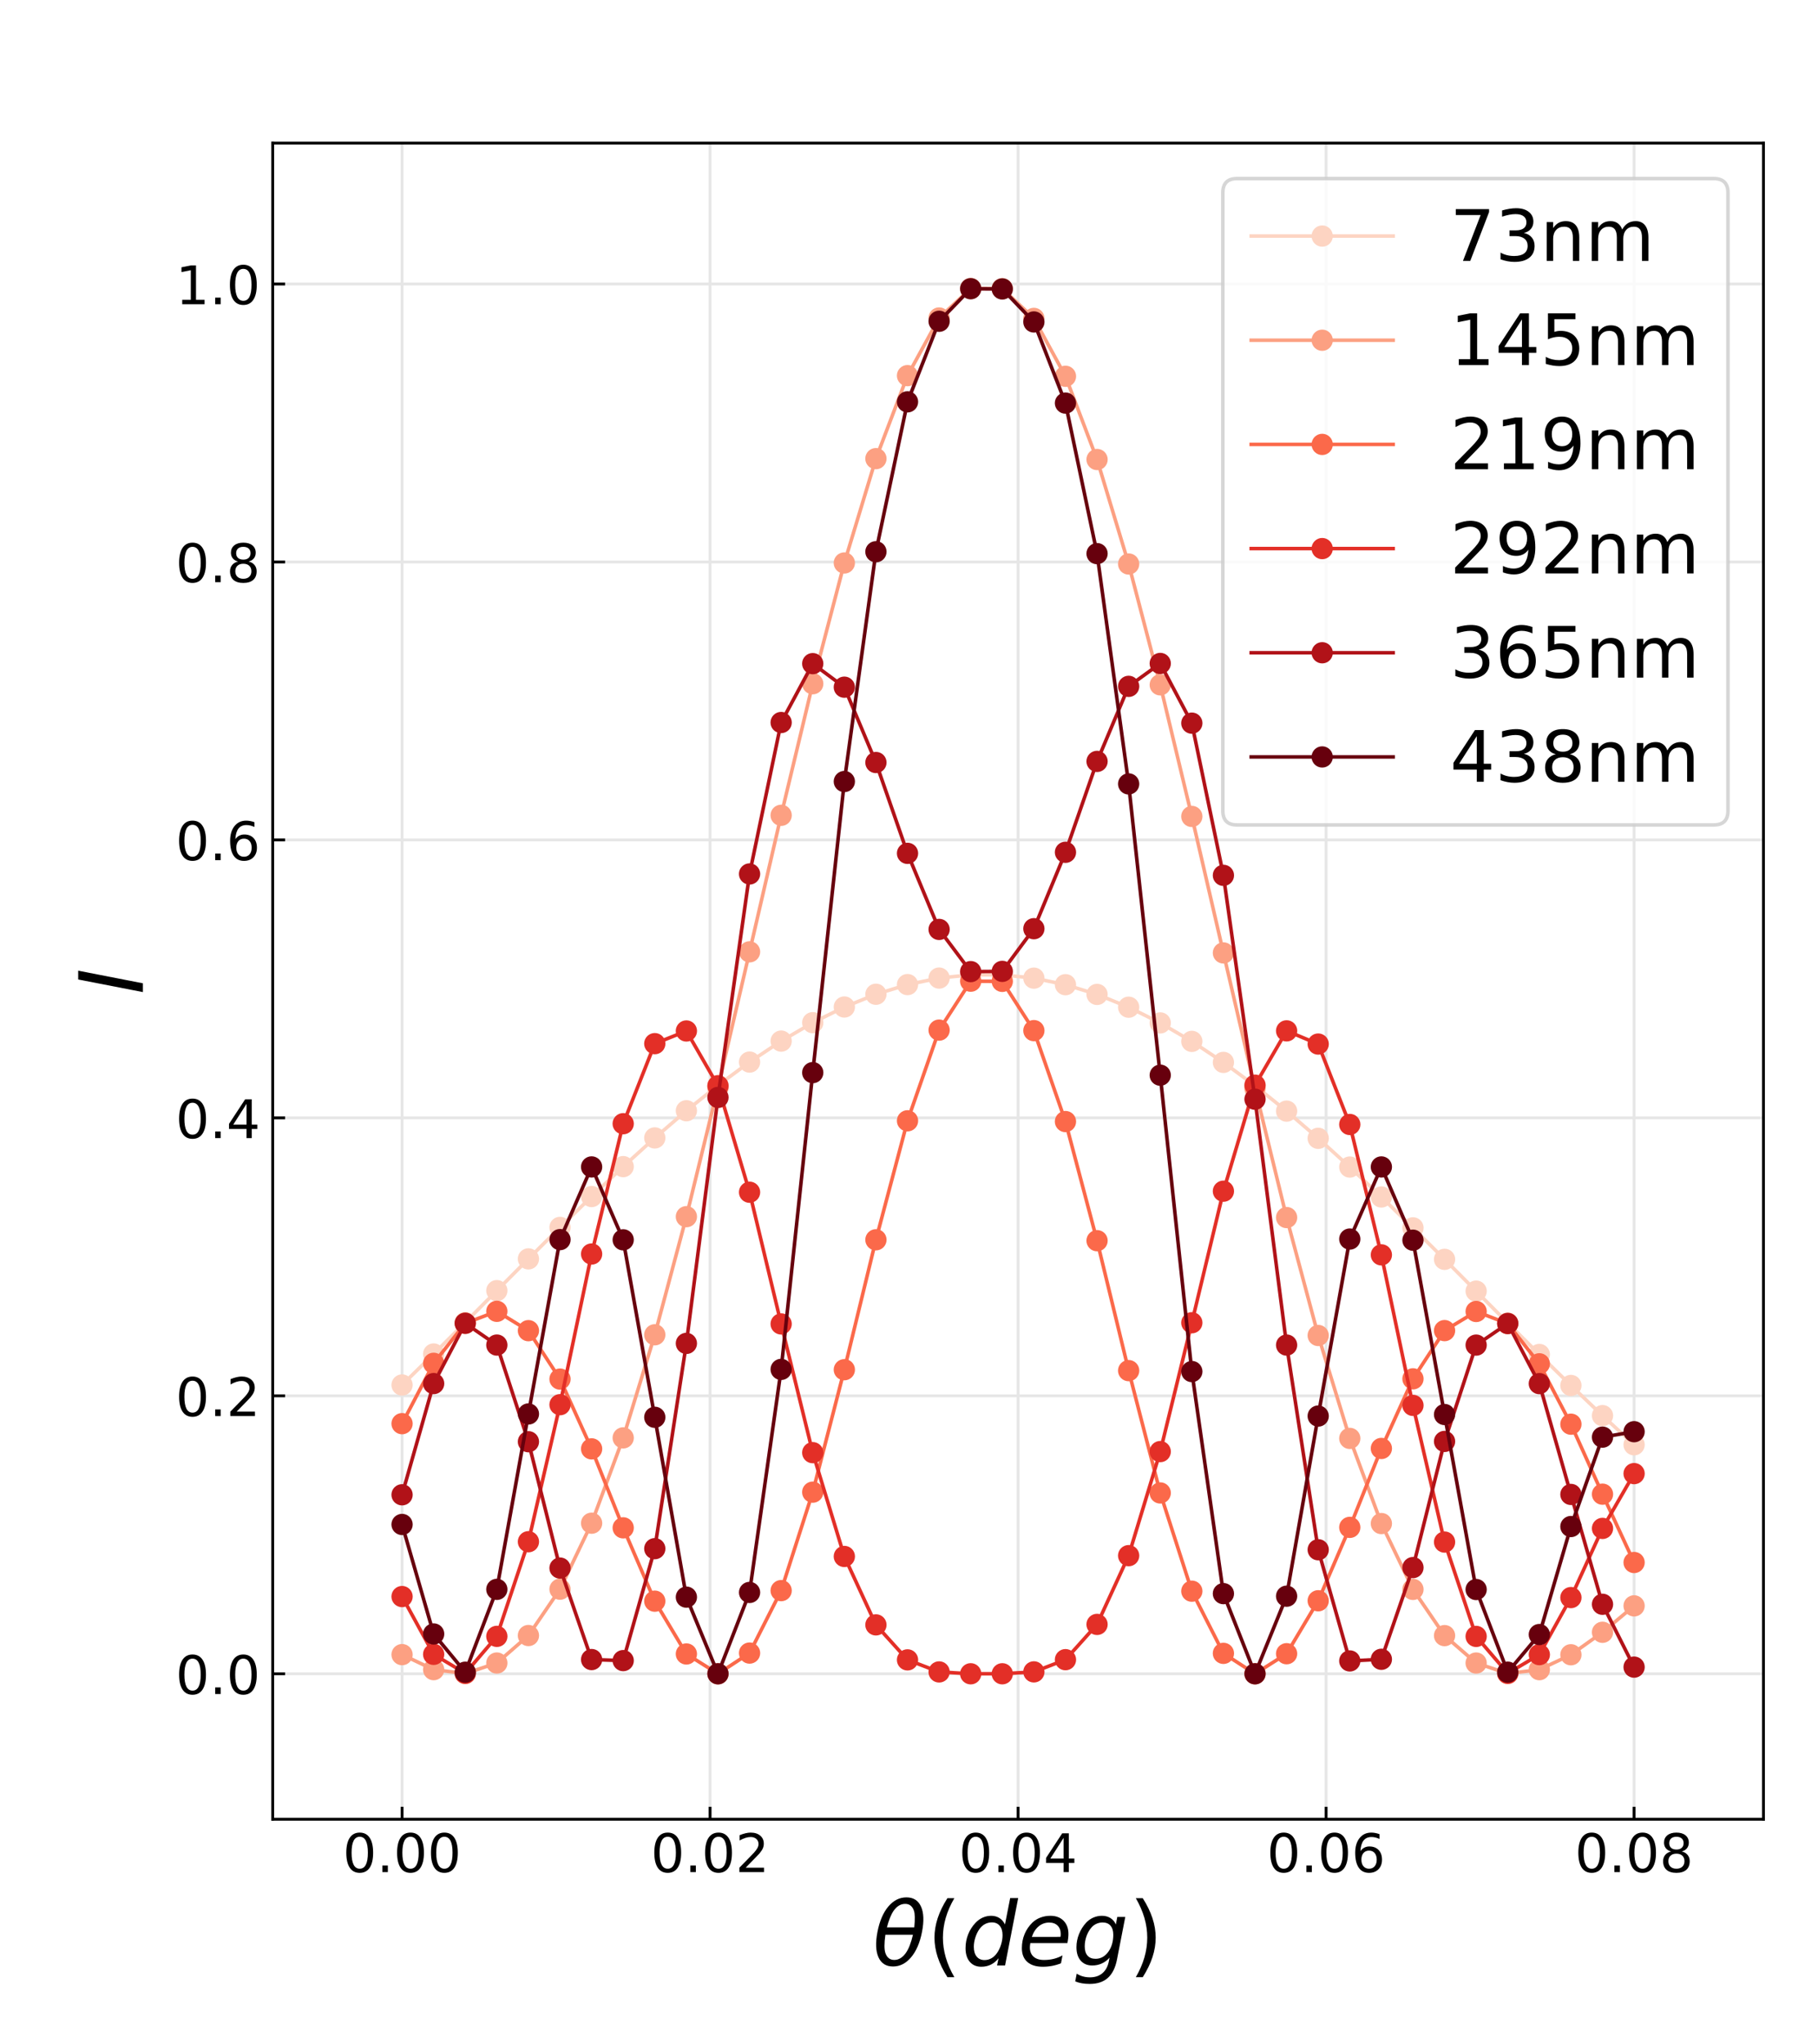 <?xml version="1.0" encoding="utf-8" standalone="no"?>
<!DOCTYPE svg PUBLIC "-//W3C//DTD SVG 1.1//EN"
  "http://www.w3.org/Graphics/SVG/1.1/DTD/svg11.dtd">
<!-- Created with matplotlib (https://matplotlib.org/) -->
<svg height="576pt" version="1.1" viewBox="0 0 512.25 576" width="512.25pt" xmlns="http://www.w3.org/2000/svg" xmlns:xlink="http://www.w3.org/1999/xlink">
 <defs>
  <style type="text/css">*{stroke-linecap:butt;stroke-linejoin:round;}</style>
 </defs>
 <g id="figure_1">
  <g id="patch_1">
   <path d="M 0 576 
L 512.25 576 
L 512.25 0 
L 0 0 
z
" style="fill:#ffffff;"/>
  </g>
  <g id="axes_1">
   <g id="patch_2">
    <path d="M 76.838 512.64 
L 496.882 512.64 
L 496.882 40.32 
L 76.838 40.32 
z
" style="fill:#ffffff;"/>
   </g>
   <g id="matplotlib.axis_1">
    <g id="xtick_1">
     <g id="line2d_1">
      <path clip-path="url(#pb99516ad09)" d="M 113.288 512.64 
L 113.288 40.32 
" style="fill:none;stroke:#e6e6e6;stroke-linecap:square;stroke-width:0.8;"/>
     </g>
     <g id="line2d_2">
      <defs>
       <path d="M 0 0 
L 0 -3.5 
" id="m74c945f52a" style="stroke:#000000;stroke-width:0.8;"/>
      </defs>
      <g>
       <use style="stroke:#000000;stroke-width:0.8;" x="113.288" xlink:href="#m74c945f52a" y="512.64"/>
      </g>
     </g>
     <g id="text_1">
      <!-- 0.00 -->
      <g transform="translate(96.588 527.538)scale(0.15 -0.15)">
       <defs>
        <path d="M 31.781 66.406 
Q 24.172 66.406 20.328 58.906 
Q 16.5 51.422 16.5 36.375 
Q 16.5 21.391 20.328 13.891 
Q 24.172 6.391 31.781 6.391 
Q 39.453 6.391 43.281 13.891 
Q 47.125 21.391 47.125 36.375 
Q 47.125 51.422 43.281 58.906 
Q 39.453 66.406 31.781 66.406 
z
M 31.781 74.219 
Q 44.047 74.219 50.516 64.516 
Q 56.984 54.828 56.984 36.375 
Q 56.984 17.969 50.516 8.266 
Q 44.047 -1.422 31.781 -1.422 
Q 19.531 -1.422 13.062 8.266 
Q 6.594 17.969 6.594 36.375 
Q 6.594 54.828 13.062 64.516 
Q 19.531 74.219 31.781 74.219 
z
" id="DejaVuSans-48"/>
        <path d="M 10.688 12.406 
L 21 12.406 
L 21 0 
L 10.688 0 
z
" id="DejaVuSans-46"/>
       </defs>
       <use xlink:href="#DejaVuSans-48"/>
       <use x="63.623" xlink:href="#DejaVuSans-46"/>
       <use x="95.41" xlink:href="#DejaVuSans-48"/>
       <use x="159.033" xlink:href="#DejaVuSans-48"/>
      </g>
     </g>
    </g>
    <g id="xtick_2">
     <g id="line2d_3">
      <path clip-path="url(#pb99516ad09)" d="M 200.074 512.64 
L 200.074 40.32 
" style="fill:none;stroke:#e6e6e6;stroke-linecap:square;stroke-width:0.8;"/>
     </g>
     <g id="line2d_4">
      <g>
       <use style="stroke:#000000;stroke-width:0.8;" x="200.074" xlink:href="#m74c945f52a" y="512.64"/>
      </g>
     </g>
     <g id="text_2">
      <!-- 0.02 -->
      <g transform="translate(183.375 527.538)scale(0.15 -0.15)">
       <defs>
        <path d="M 19.188 8.297 
L 53.609 8.297 
L 53.609 0 
L 7.328 0 
L 7.328 8.297 
Q 12.938 14.109 22.625 23.891 
Q 32.328 33.688 34.812 36.531 
Q 39.547 41.844 41.422 45.531 
Q 43.312 49.219 43.312 52.781 
Q 43.312 58.594 39.234 62.25 
Q 35.156 65.922 28.609 65.922 
Q 23.969 65.922 18.812 64.312 
Q 13.672 62.703 7.812 59.422 
L 7.812 69.391 
Q 13.766 71.781 18.938 73 
Q 24.125 74.219 28.422 74.219 
Q 39.75 74.219 46.484 68.547 
Q 53.219 62.891 53.219 53.422 
Q 53.219 48.922 51.531 44.891 
Q 49.859 40.875 45.406 35.406 
Q 44.188 33.984 37.641 27.219 
Q 31.109 20.453 19.188 8.297 
z
" id="DejaVuSans-50"/>
       </defs>
       <use xlink:href="#DejaVuSans-48"/>
       <use x="63.623" xlink:href="#DejaVuSans-46"/>
       <use x="95.41" xlink:href="#DejaVuSans-48"/>
       <use x="159.033" xlink:href="#DejaVuSans-50"/>
      </g>
     </g>
    </g>
    <g id="xtick_3">
     <g id="line2d_5">
      <path clip-path="url(#pb99516ad09)" d="M 286.86 512.64 
L 286.86 40.32 
" style="fill:none;stroke:#e6e6e6;stroke-linecap:square;stroke-width:0.8;"/>
     </g>
     <g id="line2d_6">
      <g>
       <use style="stroke:#000000;stroke-width:0.8;" x="286.86" xlink:href="#m74c945f52a" y="512.64"/>
      </g>
     </g>
     <g id="text_3">
      <!-- 0.04 -->
      <g transform="translate(270.161 527.538)scale(0.15 -0.15)">
       <defs>
        <path d="M 37.797 64.312 
L 12.891 25.391 
L 37.797 25.391 
z
M 35.203 72.906 
L 47.609 72.906 
L 47.609 25.391 
L 58.016 25.391 
L 58.016 17.188 
L 47.609 17.188 
L 47.609 0 
L 37.797 0 
L 37.797 17.188 
L 4.891 17.188 
L 4.891 26.703 
z
" id="DejaVuSans-52"/>
       </defs>
       <use xlink:href="#DejaVuSans-48"/>
       <use x="63.623" xlink:href="#DejaVuSans-46"/>
       <use x="95.41" xlink:href="#DejaVuSans-48"/>
       <use x="159.033" xlink:href="#DejaVuSans-52"/>
      </g>
     </g>
    </g>
    <g id="xtick_4">
     <g id="line2d_7">
      <path clip-path="url(#pb99516ad09)" d="M 373.646 512.64 
L 373.646 40.32 
" style="fill:none;stroke:#e6e6e6;stroke-linecap:square;stroke-width:0.8;"/>
     </g>
     <g id="line2d_8">
      <g>
       <use style="stroke:#000000;stroke-width:0.8;" x="373.646" xlink:href="#m74c945f52a" y="512.64"/>
      </g>
     </g>
     <g id="text_4">
      <!-- 0.06 -->
      <g transform="translate(356.947 527.538)scale(0.15 -0.15)">
       <defs>
        <path d="M 33.016 40.375 
Q 26.375 40.375 22.484 35.828 
Q 18.609 31.297 18.609 23.391 
Q 18.609 15.531 22.484 10.953 
Q 26.375 6.391 33.016 6.391 
Q 39.656 6.391 43.531 10.953 
Q 47.406 15.531 47.406 23.391 
Q 47.406 31.297 43.531 35.828 
Q 39.656 40.375 33.016 40.375 
z
M 52.594 71.297 
L 52.594 62.312 
Q 48.875 64.062 45.094 64.984 
Q 41.312 65.922 37.594 65.922 
Q 27.828 65.922 22.672 59.328 
Q 17.531 52.734 16.797 39.406 
Q 19.672 43.656 24.016 45.922 
Q 28.375 48.188 33.594 48.188 
Q 44.578 48.188 50.953 41.516 
Q 57.328 34.859 57.328 23.391 
Q 57.328 12.156 50.688 5.359 
Q 44.047 -1.422 33.016 -1.422 
Q 20.359 -1.422 13.672 8.266 
Q 6.984 17.969 6.984 36.375 
Q 6.984 53.656 15.188 63.938 
Q 23.391 74.219 37.203 74.219 
Q 40.922 74.219 44.703 73.484 
Q 48.484 72.75 52.594 71.297 
z
" id="DejaVuSans-54"/>
       </defs>
       <use xlink:href="#DejaVuSans-48"/>
       <use x="63.623" xlink:href="#DejaVuSans-46"/>
       <use x="95.41" xlink:href="#DejaVuSans-48"/>
       <use x="159.033" xlink:href="#DejaVuSans-54"/>
      </g>
     </g>
    </g>
    <g id="xtick_5">
     <g id="line2d_9">
      <path clip-path="url(#pb99516ad09)" d="M 460.432 512.64 
L 460.432 40.32 
" style="fill:none;stroke:#e6e6e6;stroke-linecap:square;stroke-width:0.8;"/>
     </g>
     <g id="line2d_10">
      <g>
       <use style="stroke:#000000;stroke-width:0.8;" x="460.432" xlink:href="#m74c945f52a" y="512.64"/>
      </g>
     </g>
     <g id="text_5">
      <!-- 0.08 -->
      <g transform="translate(443.733 527.538)scale(0.15 -0.15)">
       <defs>
        <path d="M 31.781 34.625 
Q 24.75 34.625 20.719 30.859 
Q 16.703 27.094 16.703 20.516 
Q 16.703 13.922 20.719 10.156 
Q 24.75 6.391 31.781 6.391 
Q 38.812 6.391 42.859 10.172 
Q 46.922 13.969 46.922 20.516 
Q 46.922 27.094 42.891 30.859 
Q 38.875 34.625 31.781 34.625 
z
M 21.922 38.812 
Q 15.578 40.375 12.031 44.719 
Q 8.5 49.078 8.5 55.328 
Q 8.5 64.062 14.719 69.141 
Q 20.953 74.219 31.781 74.219 
Q 42.672 74.219 48.875 69.141 
Q 55.078 64.062 55.078 55.328 
Q 55.078 49.078 51.531 44.719 
Q 48 40.375 41.703 38.812 
Q 48.828 37.156 52.797 32.312 
Q 56.781 27.484 56.781 20.516 
Q 56.781 9.906 50.312 4.234 
Q 43.844 -1.422 31.781 -1.422 
Q 19.734 -1.422 13.25 4.234 
Q 6.781 9.906 6.781 20.516 
Q 6.781 27.484 10.781 32.312 
Q 14.797 37.156 21.922 38.812 
z
M 18.312 54.391 
Q 18.312 48.734 21.844 45.562 
Q 25.391 42.391 31.781 42.391 
Q 38.141 42.391 41.719 45.562 
Q 45.312 48.734 45.312 54.391 
Q 45.312 60.062 41.719 63.234 
Q 38.141 66.406 31.781 66.406 
Q 25.391 66.406 21.844 63.234 
Q 18.312 60.062 18.312 54.391 
z
" id="DejaVuSans-56"/>
       </defs>
       <use xlink:href="#DejaVuSans-48"/>
       <use x="63.623" xlink:href="#DejaVuSans-46"/>
       <use x="95.41" xlink:href="#DejaVuSans-48"/>
       <use x="159.033" xlink:href="#DejaVuSans-56"/>
      </g>
     </g>
    </g>
    <g id="text_6">
     <!-- $\theta(deg)$ -->
     <g transform="translate(245.86 553.907)scale(0.25 -0.25)">
      <defs>
       <path d="M 45.516 34.672 
L 14.453 34.672 
Q 12.359 20.062 14.5 13.875 
Q 17.188 6.25 24.469 6.25 
Q 31.781 6.25 37.359 13.922 
Q 42.234 20.656 45.516 34.672 
z
M 47.016 42.969 
Q 48.344 56.844 46.625 61.719 
Q 43.953 69.438 36.766 69.438 
Q 29.297 69.438 23.828 61.812 
Q 19.531 55.672 16.156 42.969 
z
M 38.188 76.766 
Q 49.906 76.766 54.594 66.406 
Q 59.281 56.109 55.719 37.844 
Q 52.203 19.625 43.453 9.281 
Q 34.766 -1.125 23.047 -1.125 
Q 11.281 -1.125 6.641 9.281 
Q 2 19.625 5.516 37.844 
Q 9.078 56.109 17.719 66.406 
Q 26.422 76.766 38.188 76.766 
z
" id="DejaVuSans-Oblique-952"/>
       <path d="M 31 75.875 
Q 24.469 64.656 21.281 53.656 
Q 18.109 42.672 18.109 31.391 
Q 18.109 20.125 21.312 9.062 
Q 24.516 -2 31 -13.188 
L 23.188 -13.188 
Q 15.875 -1.703 12.234 9.375 
Q 8.594 20.453 8.594 31.391 
Q 8.594 42.281 12.203 53.312 
Q 15.828 64.359 23.188 75.875 
z
" id="DejaVuSans-40"/>
       <path d="M 41.797 8.203 
Q 38.188 3.469 33.25 1.016 
Q 28.328 -1.422 22.312 -1.422 
Q 14.109 -1.422 9.344 4.172 
Q 4.594 9.766 4.594 19.484 
Q 4.594 27.594 7.469 34.938 
Q 10.359 42.281 15.828 48.094 
Q 19.438 51.953 23.969 53.969 
Q 28.516 56 33.5 56 
Q 38.766 56 42.797 53.453 
Q 46.828 50.922 49.031 46.188 
L 54.891 75.984 
L 63.922 75.984 
L 49.125 0 
L 40.094 0 
z
M 13.922 21.094 
Q 13.922 14.016 17.109 10.062 
Q 20.312 6.109 25.984 6.109 
Q 30.172 6.109 33.766 8.125 
Q 37.359 10.156 40.094 14.109 
Q 42.969 18.219 44.625 23.578 
Q 46.297 28.953 46.297 34.188 
Q 46.297 40.969 43.094 44.766 
Q 39.891 48.578 34.281 48.578 
Q 30.031 48.578 26.359 46.578 
Q 22.703 44.578 20.125 40.828 
Q 17.281 36.766 15.594 31.391 
Q 13.922 26.031 13.922 21.094 
z
" id="DejaVuSans-Oblique-100"/>
       <path d="M 48.094 32.234 
Q 48.25 33.016 48.312 33.844 
Q 48.391 34.672 48.391 35.5 
Q 48.391 41.453 44.891 44.922 
Q 41.406 48.391 35.406 48.391 
Q 28.719 48.391 23.578 44.156 
Q 18.453 39.938 15.828 32.172 
z
M 55.906 25.203 
L 14.109 25.203 
Q 13.812 23.344 13.719 22.266 
Q 13.625 21.188 13.625 20.406 
Q 13.625 13.625 17.797 9.906 
Q 21.969 6.203 29.594 6.203 
Q 35.453 6.203 40.672 7.516 
Q 45.906 8.844 50.391 11.375 
L 48.688 2.484 
Q 43.844 0.531 38.688 -0.438 
Q 33.547 -1.422 28.219 -1.422 
Q 16.844 -1.422 10.719 4.016 
Q 4.594 9.469 4.594 19.484 
Q 4.594 28.031 7.641 35.375 
Q 10.688 42.719 16.609 48.484 
Q 20.406 52.094 25.656 54.047 
Q 30.906 56 36.812 56 
Q 46.094 56 51.578 50.438 
Q 57.078 44.875 57.078 35.5 
Q 57.078 33.25 56.781 30.688 
Q 56.5 28.125 55.906 25.203 
z
" id="DejaVuSans-Oblique-101"/>
       <path d="M 59.625 54.688 
L 50.297 6.781 
Q 47.609 -7.125 40.016 -13.953 
Q 32.422 -20.797 19.578 -20.797 
Q 14.844 -20.797 10.781 -20.094 
Q 6.734 -19.391 3.219 -17.922 
L 4.891 -9.188 
Q 8.203 -11.328 11.906 -12.344 
Q 15.625 -13.375 19.828 -13.375 
Q 28.375 -13.375 33.859 -8.703 
Q 39.359 -4.047 41.109 4.688 
L 41.891 8.797 
Q 38.141 4.5 33.156 2.25 
Q 28.172 0 22.406 0 
Q 14.109 0 9.344 5.484 
Q 4.594 10.984 4.594 20.609 
Q 4.594 28.172 7.469 35.422 
Q 10.359 42.672 15.578 48.297 
Q 19.047 52 23.656 54 
Q 28.266 56 33.297 56 
Q 38.812 56 42.906 53.438 
Q 47.016 50.875 49.031 46.188 
L 50.594 54.688 
z
M 46.094 34.625 
Q 46.094 41.266 42.969 44.875 
Q 39.844 48.484 34.078 48.484 
Q 30.516 48.484 27.297 47.062 
Q 24.078 45.656 21.781 43.109 
Q 18.062 38.922 15.984 33.234 
Q 13.922 27.547 13.922 21.484 
Q 13.922 14.75 17.062 11.125 
Q 20.219 7.516 26.125 7.516 
Q 34.672 7.516 40.375 15.25 
Q 46.094 23 46.094 34.625 
z
" id="DejaVuSans-Oblique-103"/>
       <path d="M 8.016 75.875 
L 15.828 75.875 
Q 23.141 64.359 26.781 53.312 
Q 30.422 42.281 30.422 31.391 
Q 30.422 20.453 26.781 9.375 
Q 23.141 -1.703 15.828 -13.188 
L 8.016 -13.188 
Q 14.5 -2 17.703 9.062 
Q 20.906 20.125 20.906 31.391 
Q 20.906 42.672 17.703 53.656 
Q 14.5 64.656 8.016 75.875 
z
" id="DejaVuSans-41"/>
      </defs>
      <use transform="translate(0 0.234)" xlink:href="#DejaVuSans-Oblique-952"/>
      <use transform="translate(61.182 0.234)" xlink:href="#DejaVuSans-40"/>
      <use transform="translate(100.195 0.234)" xlink:href="#DejaVuSans-Oblique-100"/>
      <use transform="translate(163.672 0.234)" xlink:href="#DejaVuSans-Oblique-101"/>
      <use transform="translate(225.195 0.234)" xlink:href="#DejaVuSans-Oblique-103"/>
      <use transform="translate(288.672 0.234)" xlink:href="#DejaVuSans-41"/>
     </g>
    </g>
   </g>
   <g id="matplotlib.axis_2">
    <g id="ytick_1">
     <g id="line2d_11">
      <path clip-path="url(#pb99516ad09)" d="M 76.838 471.654 
L 496.882 471.654 
" style="fill:none;stroke:#e6e6e6;stroke-linecap:square;stroke-width:0.8;"/>
     </g>
     <g id="line2d_12">
      <defs>
       <path d="M 0 0 
L 3.5 0 
" id="m9ef83607c0" style="stroke:#000000;stroke-width:0.8;"/>
      </defs>
      <g>
       <use style="stroke:#000000;stroke-width:0.8;" x="76.838" xlink:href="#m9ef83607c0" y="471.654"/>
      </g>
     </g>
     <g id="text_7">
      <!-- 0.0 -->
      <g transform="translate(49.483 477.353)scale(0.15 -0.15)">
       <use xlink:href="#DejaVuSans-48"/>
       <use x="63.623" xlink:href="#DejaVuSans-46"/>
       <use x="95.41" xlink:href="#DejaVuSans-48"/>
      </g>
     </g>
    </g>
    <g id="ytick_2">
     <g id="line2d_13">
      <path clip-path="url(#pb99516ad09)" d="M 76.838 393.329 
L 496.882 393.329 
" style="fill:none;stroke:#e6e6e6;stroke-linecap:square;stroke-width:0.8;"/>
     </g>
     <g id="line2d_14">
      <g>
       <use style="stroke:#000000;stroke-width:0.8;" x="76.838" xlink:href="#m9ef83607c0" y="393.329"/>
      </g>
     </g>
     <g id="text_8">
      <!-- 0.2 -->
      <g transform="translate(49.483 399.028)scale(0.15 -0.15)">
       <use xlink:href="#DejaVuSans-48"/>
       <use x="63.623" xlink:href="#DejaVuSans-46"/>
       <use x="95.41" xlink:href="#DejaVuSans-50"/>
      </g>
     </g>
    </g>
    <g id="ytick_3">
     <g id="line2d_15">
      <path clip-path="url(#pb99516ad09)" d="M 76.838 315.004 
L 496.882 315.004 
" style="fill:none;stroke:#e6e6e6;stroke-linecap:square;stroke-width:0.8;"/>
     </g>
     <g id="line2d_16">
      <g>
       <use style="stroke:#000000;stroke-width:0.8;" x="76.838" xlink:href="#m9ef83607c0" y="315.004"/>
      </g>
     </g>
     <g id="text_9">
      <!-- 0.4 -->
      <g transform="translate(49.483 320.703)scale(0.15 -0.15)">
       <use xlink:href="#DejaVuSans-48"/>
       <use x="63.623" xlink:href="#DejaVuSans-46"/>
       <use x="95.41" xlink:href="#DejaVuSans-52"/>
      </g>
     </g>
    </g>
    <g id="ytick_4">
     <g id="line2d_17">
      <path clip-path="url(#pb99516ad09)" d="M 76.838 236.679 
L 496.882 236.679 
" style="fill:none;stroke:#e6e6e6;stroke-linecap:square;stroke-width:0.8;"/>
     </g>
     <g id="line2d_18">
      <g>
       <use style="stroke:#000000;stroke-width:0.8;" x="76.838" xlink:href="#m9ef83607c0" y="236.679"/>
      </g>
     </g>
     <g id="text_10">
      <!-- 0.6 -->
      <g transform="translate(49.483 242.378)scale(0.15 -0.15)">
       <use xlink:href="#DejaVuSans-48"/>
       <use x="63.623" xlink:href="#DejaVuSans-46"/>
       <use x="95.41" xlink:href="#DejaVuSans-54"/>
      </g>
     </g>
    </g>
    <g id="ytick_5">
     <g id="line2d_19">
      <path clip-path="url(#pb99516ad09)" d="M 76.838 158.354 
L 496.882 158.354 
" style="fill:none;stroke:#e6e6e6;stroke-linecap:square;stroke-width:0.8;"/>
     </g>
     <g id="line2d_20">
      <g>
       <use style="stroke:#000000;stroke-width:0.8;" x="76.838" xlink:href="#m9ef83607c0" y="158.354"/>
      </g>
     </g>
     <g id="text_11">
      <!-- 0.8 -->
      <g transform="translate(49.483 164.053)scale(0.15 -0.15)">
       <use xlink:href="#DejaVuSans-48"/>
       <use x="63.623" xlink:href="#DejaVuSans-46"/>
       <use x="95.41" xlink:href="#DejaVuSans-56"/>
      </g>
     </g>
    </g>
    <g id="ytick_6">
     <g id="line2d_21">
      <path clip-path="url(#pb99516ad09)" d="M 76.838 80.029 
L 496.882 80.029 
" style="fill:none;stroke:#e6e6e6;stroke-linecap:square;stroke-width:0.8;"/>
     </g>
     <g id="line2d_22">
      <g>
       <use style="stroke:#000000;stroke-width:0.8;" x="76.838" xlink:href="#m9ef83607c0" y="80.029"/>
      </g>
     </g>
     <g id="text_12">
      <!-- 1.0 -->
      <g transform="translate(49.483 85.728)scale(0.15 -0.15)">
       <defs>
        <path d="M 12.406 8.297 
L 28.516 8.297 
L 28.516 63.922 
L 10.984 60.406 
L 10.984 69.391 
L 28.422 72.906 
L 38.281 72.906 
L 38.281 8.297 
L 54.391 8.297 
L 54.391 0 
L 12.406 0 
z
" id="DejaVuSans-49"/>
       </defs>
       <use xlink:href="#DejaVuSans-49"/>
       <use x="63.623" xlink:href="#DejaVuSans-46"/>
       <use x="95.41" xlink:href="#DejaVuSans-48"/>
      </g>
     </g>
    </g>
    <g id="text_13">
     <!-- $I$ -->
     <g transform="translate(40.284 280.23)rotate(-90)scale(0.25 -0.25)">
      <defs>
       <path d="M 16.891 72.906 
L 26.812 72.906 
L 12.594 0 
L 2.688 0 
z
" id="DejaVuSans-Oblique-73"/>
      </defs>
      <use transform="translate(0 0.094)" xlink:href="#DejaVuSans-Oblique-73"/>
     </g>
    </g>
   </g>
   <g id="line2d_23">
    <path clip-path="url(#pb99516ad09)" d="M 113.288 390.27 
L 122.189 381.538 
L 131.09 372.652 
L 139.991 363.69 
L 148.892 354.733 
L 157.793 345.865 
L 166.695 337.171 
L 175.596 328.739 
L 184.497 320.652 
L 193.398 312.993 
L 202.299 305.844 
L 211.2 299.279 
L 220.101 293.369 
L 229.003 288.178 
L 237.904 283.763 
L 246.805 280.172 
L 255.706 277.444 
L 264.607 275.611 
L 273.508 274.693 
L 282.409 274.699 
L 291.311 275.63 
L 300.212 277.476 
L 309.113 280.216 
L 318.014 283.819 
L 326.915 288.245 
L 335.816 293.447 
L 344.717 299.367 
L 353.619 305.941 
L 362.52 313.099 
L 371.421 320.765 
L 380.322 328.858 
L 389.223 337.297 
L 398.124 345.994 
L 407.025 354.865 
L 415.927 363.825 
L 424.828 372.788 
L 433.729 381.674 
L 442.63 390.405 
L 451.531 398.907 
L 460.432 407.114 
" style="fill:none;stroke:#fdd4c2;stroke-linecap:square;"/>
    <defs>
     <path d="M 0 2.5 
C 0.663 2.5 1.299 2.237 1.768 1.768 
C 2.237 1.299 2.5 0.663 2.5 0 
C 2.5 -0.663 2.237 -1.299 1.768 -1.768 
C 1.299 -2.237 0.663 -2.5 0 -2.5 
C -0.663 -2.5 -1.299 -2.237 -1.768 -1.768 
C -2.237 -1.299 -2.5 -0.663 -2.5 0 
C -2.5 0.663 -2.237 1.299 -1.768 1.768 
C -1.299 2.237 -0.663 2.5 0 2.5 
z
" id="m448ff103d2" style="stroke:#fdd4c2;"/>
    </defs>
    <g clip-path="url(#pb99516ad09)">
     <use style="fill:#fdd4c2;stroke:#fdd4c2;" x="113.288" xlink:href="#m448ff103d2" y="390.27"/>
     <use style="fill:#fdd4c2;stroke:#fdd4c2;" x="122.189" xlink:href="#m448ff103d2" y="381.538"/>
     <use style="fill:#fdd4c2;stroke:#fdd4c2;" x="131.09" xlink:href="#m448ff103d2" y="372.652"/>
     <use style="fill:#fdd4c2;stroke:#fdd4c2;" x="139.991" xlink:href="#m448ff103d2" y="363.69"/>
     <use style="fill:#fdd4c2;stroke:#fdd4c2;" x="148.892" xlink:href="#m448ff103d2" y="354.733"/>
     <use style="fill:#fdd4c2;stroke:#fdd4c2;" x="157.793" xlink:href="#m448ff103d2" y="345.865"/>
     <use style="fill:#fdd4c2;stroke:#fdd4c2;" x="166.695" xlink:href="#m448ff103d2" y="337.171"/>
     <use style="fill:#fdd4c2;stroke:#fdd4c2;" x="175.596" xlink:href="#m448ff103d2" y="328.739"/>
     <use style="fill:#fdd4c2;stroke:#fdd4c2;" x="184.497" xlink:href="#m448ff103d2" y="320.652"/>
     <use style="fill:#fdd4c2;stroke:#fdd4c2;" x="193.398" xlink:href="#m448ff103d2" y="312.993"/>
     <use style="fill:#fdd4c2;stroke:#fdd4c2;" x="202.299" xlink:href="#m448ff103d2" y="305.844"/>
     <use style="fill:#fdd4c2;stroke:#fdd4c2;" x="211.2" xlink:href="#m448ff103d2" y="299.279"/>
     <use style="fill:#fdd4c2;stroke:#fdd4c2;" x="220.101" xlink:href="#m448ff103d2" y="293.369"/>
     <use style="fill:#fdd4c2;stroke:#fdd4c2;" x="229.003" xlink:href="#m448ff103d2" y="288.178"/>
     <use style="fill:#fdd4c2;stroke:#fdd4c2;" x="237.904" xlink:href="#m448ff103d2" y="283.763"/>
     <use style="fill:#fdd4c2;stroke:#fdd4c2;" x="246.805" xlink:href="#m448ff103d2" y="280.172"/>
     <use style="fill:#fdd4c2;stroke:#fdd4c2;" x="255.706" xlink:href="#m448ff103d2" y="277.444"/>
     <use style="fill:#fdd4c2;stroke:#fdd4c2;" x="264.607" xlink:href="#m448ff103d2" y="275.611"/>
     <use style="fill:#fdd4c2;stroke:#fdd4c2;" x="273.508" xlink:href="#m448ff103d2" y="274.693"/>
     <use style="fill:#fdd4c2;stroke:#fdd4c2;" x="282.409" xlink:href="#m448ff103d2" y="274.699"/>
     <use style="fill:#fdd4c2;stroke:#fdd4c2;" x="291.311" xlink:href="#m448ff103d2" y="275.63"/>
     <use style="fill:#fdd4c2;stroke:#fdd4c2;" x="300.212" xlink:href="#m448ff103d2" y="277.476"/>
     <use style="fill:#fdd4c2;stroke:#fdd4c2;" x="309.113" xlink:href="#m448ff103d2" y="280.216"/>
     <use style="fill:#fdd4c2;stroke:#fdd4c2;" x="318.014" xlink:href="#m448ff103d2" y="283.819"/>
     <use style="fill:#fdd4c2;stroke:#fdd4c2;" x="326.915" xlink:href="#m448ff103d2" y="288.245"/>
     <use style="fill:#fdd4c2;stroke:#fdd4c2;" x="335.816" xlink:href="#m448ff103d2" y="293.447"/>
     <use style="fill:#fdd4c2;stroke:#fdd4c2;" x="344.717" xlink:href="#m448ff103d2" y="299.367"/>
     <use style="fill:#fdd4c2;stroke:#fdd4c2;" x="353.619" xlink:href="#m448ff103d2" y="305.941"/>
     <use style="fill:#fdd4c2;stroke:#fdd4c2;" x="362.52" xlink:href="#m448ff103d2" y="313.099"/>
     <use style="fill:#fdd4c2;stroke:#fdd4c2;" x="371.421" xlink:href="#m448ff103d2" y="320.765"/>
     <use style="fill:#fdd4c2;stroke:#fdd4c2;" x="380.322" xlink:href="#m448ff103d2" y="328.858"/>
     <use style="fill:#fdd4c2;stroke:#fdd4c2;" x="389.223" xlink:href="#m448ff103d2" y="337.297"/>
     <use style="fill:#fdd4c2;stroke:#fdd4c2;" x="398.124" xlink:href="#m448ff103d2" y="345.994"/>
     <use style="fill:#fdd4c2;stroke:#fdd4c2;" x="407.025" xlink:href="#m448ff103d2" y="354.865"/>
     <use style="fill:#fdd4c2;stroke:#fdd4c2;" x="415.927" xlink:href="#m448ff103d2" y="363.825"/>
     <use style="fill:#fdd4c2;stroke:#fdd4c2;" x="424.828" xlink:href="#m448ff103d2" y="372.788"/>
     <use style="fill:#fdd4c2;stroke:#fdd4c2;" x="433.729" xlink:href="#m448ff103d2" y="381.674"/>
     <use style="fill:#fdd4c2;stroke:#fdd4c2;" x="442.63" xlink:href="#m448ff103d2" y="390.405"/>
     <use style="fill:#fdd4c2;stroke:#fdd4c2;" x="451.531" xlink:href="#m448ff103d2" y="398.907"/>
     <use style="fill:#fdd4c2;stroke:#fdd4c2;" x="460.432" xlink:href="#m448ff103d2" y="407.114"/>
    </g>
   </g>
   <g id="line2d_24">
    <path clip-path="url(#pb99516ad09)" d="M 113.288 466.252 
L 122.189 470.483 
L 131.09 471.576 
L 139.991 468.621 
L 148.892 460.872 
L 157.793 447.814 
L 166.695 429.216 
L 175.596 405.173 
L 184.497 376.125 
L 193.398 342.846 
L 202.299 306.426 
L 211.2 268.211 
L 220.101 229.742 
L 229.003 192.665 
L 237.904 158.638 
L 246.805 129.236 
L 255.706 105.851 
L 264.607 89.61 
L 273.508 81.306 
L 282.409 81.347 
L 291.311 89.728 
L 300.212 106.039 
L 309.113 129.483 
L 318.014 158.928 
L 326.915 192.98 
L 335.816 230.065 
L 344.717 268.523 
L 353.619 306.712 
L 362.52 343.094 
L 371.421 376.325 
L 380.322 405.323 
L 389.223 429.317 
L 398.124 447.872 
L 407.025 460.897 
L 415.927 468.625 
L 424.828 471.575 
L 433.729 470.493 
L 442.63 466.288 
L 451.531 459.959 
L 460.432 452.515 
" style="fill:none;stroke:#fca082;stroke-linecap:square;"/>
    <defs>
     <path d="M 0 2.5 
C 0.663 2.5 1.299 2.237 1.768 1.768 
C 2.237 1.299 2.5 0.663 2.5 0 
C 2.5 -0.663 2.237 -1.299 1.768 -1.768 
C 1.299 -2.237 0.663 -2.5 0 -2.5 
C -0.663 -2.5 -1.299 -2.237 -1.768 -1.768 
C -2.237 -1.299 -2.5 -0.663 -2.5 0 
C -2.5 0.663 -2.237 1.299 -1.768 1.768 
C -1.299 2.237 -0.663 2.5 0 2.5 
z
" id="m5053f69700" style="stroke:#fca082;"/>
    </defs>
    <g clip-path="url(#pb99516ad09)">
     <use style="fill:#fca082;stroke:#fca082;" x="113.288" xlink:href="#m5053f69700" y="466.252"/>
     <use style="fill:#fca082;stroke:#fca082;" x="122.189" xlink:href="#m5053f69700" y="470.483"/>
     <use style="fill:#fca082;stroke:#fca082;" x="131.09" xlink:href="#m5053f69700" y="471.576"/>
     <use style="fill:#fca082;stroke:#fca082;" x="139.991" xlink:href="#m5053f69700" y="468.621"/>
     <use style="fill:#fca082;stroke:#fca082;" x="148.892" xlink:href="#m5053f69700" y="460.872"/>
     <use style="fill:#fca082;stroke:#fca082;" x="157.793" xlink:href="#m5053f69700" y="447.814"/>
     <use style="fill:#fca082;stroke:#fca082;" x="166.695" xlink:href="#m5053f69700" y="429.216"/>
     <use style="fill:#fca082;stroke:#fca082;" x="175.596" xlink:href="#m5053f69700" y="405.173"/>
     <use style="fill:#fca082;stroke:#fca082;" x="184.497" xlink:href="#m5053f69700" y="376.125"/>
     <use style="fill:#fca082;stroke:#fca082;" x="193.398" xlink:href="#m5053f69700" y="342.846"/>
     <use style="fill:#fca082;stroke:#fca082;" x="202.299" xlink:href="#m5053f69700" y="306.426"/>
     <use style="fill:#fca082;stroke:#fca082;" x="211.2" xlink:href="#m5053f69700" y="268.211"/>
     <use style="fill:#fca082;stroke:#fca082;" x="220.101" xlink:href="#m5053f69700" y="229.742"/>
     <use style="fill:#fca082;stroke:#fca082;" x="229.003" xlink:href="#m5053f69700" y="192.665"/>
     <use style="fill:#fca082;stroke:#fca082;" x="237.904" xlink:href="#m5053f69700" y="158.638"/>
     <use style="fill:#fca082;stroke:#fca082;" x="246.805" xlink:href="#m5053f69700" y="129.236"/>
     <use style="fill:#fca082;stroke:#fca082;" x="255.706" xlink:href="#m5053f69700" y="105.851"/>
     <use style="fill:#fca082;stroke:#fca082;" x="264.607" xlink:href="#m5053f69700" y="89.61"/>
     <use style="fill:#fca082;stroke:#fca082;" x="273.508" xlink:href="#m5053f69700" y="81.306"/>
     <use style="fill:#fca082;stroke:#fca082;" x="282.409" xlink:href="#m5053f69700" y="81.347"/>
     <use style="fill:#fca082;stroke:#fca082;" x="291.311" xlink:href="#m5053f69700" y="89.728"/>
     <use style="fill:#fca082;stroke:#fca082;" x="300.212" xlink:href="#m5053f69700" y="106.039"/>
     <use style="fill:#fca082;stroke:#fca082;" x="309.113" xlink:href="#m5053f69700" y="129.483"/>
     <use style="fill:#fca082;stroke:#fca082;" x="318.014" xlink:href="#m5053f69700" y="158.928"/>
     <use style="fill:#fca082;stroke:#fca082;" x="326.915" xlink:href="#m5053f69700" y="192.98"/>
     <use style="fill:#fca082;stroke:#fca082;" x="335.816" xlink:href="#m5053f69700" y="230.065"/>
     <use style="fill:#fca082;stroke:#fca082;" x="344.717" xlink:href="#m5053f69700" y="268.523"/>
     <use style="fill:#fca082;stroke:#fca082;" x="353.619" xlink:href="#m5053f69700" y="306.712"/>
     <use style="fill:#fca082;stroke:#fca082;" x="362.52" xlink:href="#m5053f69700" y="343.094"/>
     <use style="fill:#fca082;stroke:#fca082;" x="371.421" xlink:href="#m5053f69700" y="376.325"/>
     <use style="fill:#fca082;stroke:#fca082;" x="380.322" xlink:href="#m5053f69700" y="405.323"/>
     <use style="fill:#fca082;stroke:#fca082;" x="389.223" xlink:href="#m5053f69700" y="429.317"/>
     <use style="fill:#fca082;stroke:#fca082;" x="398.124" xlink:href="#m5053f69700" y="447.872"/>
     <use style="fill:#fca082;stroke:#fca082;" x="407.025" xlink:href="#m5053f69700" y="460.897"/>
     <use style="fill:#fca082;stroke:#fca082;" x="415.927" xlink:href="#m5053f69700" y="468.625"/>
     <use style="fill:#fca082;stroke:#fca082;" x="424.828" xlink:href="#m5053f69700" y="471.575"/>
     <use style="fill:#fca082;stroke:#fca082;" x="433.729" xlink:href="#m5053f69700" y="470.493"/>
     <use style="fill:#fca082;stroke:#fca082;" x="442.63" xlink:href="#m5053f69700" y="466.288"/>
     <use style="fill:#fca082;stroke:#fca082;" x="451.531" xlink:href="#m5053f69700" y="459.959"/>
     <use style="fill:#fca082;stroke:#fca082;" x="460.432" xlink:href="#m5053f69700" y="452.515"/>
    </g>
   </g>
   <g id="line2d_25">
    <path clip-path="url(#pb99516ad09)" d="M 113.288 401.168 
L 122.189 384.168 
L 131.09 372.888 
L 139.991 369.515 
L 148.892 374.964 
L 157.793 388.608 
L 166.695 408.274 
L 175.596 430.525 
L 184.497 451.19 
L 193.398 466.066 
L 202.299 471.654 
L 211.2 465.815 
L 220.101 448.215 
L 229.003 420.472 
L 237.904 385.969 
L 246.805 349.356 
L 255.706 315.826 
L 264.607 290.272 
L 273.508 276.488 
L 282.409 276.539 
L 291.311 290.417 
L 300.212 316.042 
L 309.113 349.611 
L 318.014 386.225 
L 326.915 420.694 
L 335.816 448.375 
L 344.717 465.895 
L 353.619 471.653 
L 362.52 465.996 
L 371.421 451.075 
L 380.322 430.395 
L 389.223 408.16 
L 398.124 388.535 
L 407.025 374.948 
L 415.927 369.56 
L 424.828 372.987 
L 433.729 384.304 
L 442.63 401.316 
L 451.531 421.042 
L 460.432 440.291 
" style="fill:none;stroke:#fb694a;stroke-linecap:square;"/>
    <defs>
     <path d="M 0 2.5 
C 0.663 2.5 1.299 2.237 1.768 1.768 
C 2.237 1.299 2.5 0.663 2.5 0 
C 2.5 -0.663 2.237 -1.299 1.768 -1.768 
C 1.299 -2.237 0.663 -2.5 0 -2.5 
C -0.663 -2.5 -1.299 -2.237 -1.768 -1.768 
C -2.237 -1.299 -2.5 -0.663 -2.5 0 
C -2.5 0.663 -2.237 1.299 -1.768 1.768 
C -1.299 2.237 -0.663 2.5 0 2.5 
z
" id="m529b4bc97b" style="stroke:#fb694a;"/>
    </defs>
    <g clip-path="url(#pb99516ad09)">
     <use style="fill:#fb694a;stroke:#fb694a;" x="113.288" xlink:href="#m529b4bc97b" y="401.168"/>
     <use style="fill:#fb694a;stroke:#fb694a;" x="122.189" xlink:href="#m529b4bc97b" y="384.168"/>
     <use style="fill:#fb694a;stroke:#fb694a;" x="131.09" xlink:href="#m529b4bc97b" y="372.888"/>
     <use style="fill:#fb694a;stroke:#fb694a;" x="139.991" xlink:href="#m529b4bc97b" y="369.515"/>
     <use style="fill:#fb694a;stroke:#fb694a;" x="148.892" xlink:href="#m529b4bc97b" y="374.964"/>
     <use style="fill:#fb694a;stroke:#fb694a;" x="157.793" xlink:href="#m529b4bc97b" y="388.608"/>
     <use style="fill:#fb694a;stroke:#fb694a;" x="166.695" xlink:href="#m529b4bc97b" y="408.274"/>
     <use style="fill:#fb694a;stroke:#fb694a;" x="175.596" xlink:href="#m529b4bc97b" y="430.525"/>
     <use style="fill:#fb694a;stroke:#fb694a;" x="184.497" xlink:href="#m529b4bc97b" y="451.19"/>
     <use style="fill:#fb694a;stroke:#fb694a;" x="193.398" xlink:href="#m529b4bc97b" y="466.066"/>
     <use style="fill:#fb694a;stroke:#fb694a;" x="202.299" xlink:href="#m529b4bc97b" y="471.654"/>
     <use style="fill:#fb694a;stroke:#fb694a;" x="211.2" xlink:href="#m529b4bc97b" y="465.815"/>
     <use style="fill:#fb694a;stroke:#fb694a;" x="220.101" xlink:href="#m529b4bc97b" y="448.215"/>
     <use style="fill:#fb694a;stroke:#fb694a;" x="229.003" xlink:href="#m529b4bc97b" y="420.472"/>
     <use style="fill:#fb694a;stroke:#fb694a;" x="237.904" xlink:href="#m529b4bc97b" y="385.969"/>
     <use style="fill:#fb694a;stroke:#fb694a;" x="246.805" xlink:href="#m529b4bc97b" y="349.356"/>
     <use style="fill:#fb694a;stroke:#fb694a;" x="255.706" xlink:href="#m529b4bc97b" y="315.826"/>
     <use style="fill:#fb694a;stroke:#fb694a;" x="264.607" xlink:href="#m529b4bc97b" y="290.272"/>
     <use style="fill:#fb694a;stroke:#fb694a;" x="273.508" xlink:href="#m529b4bc97b" y="276.488"/>
     <use style="fill:#fb694a;stroke:#fb694a;" x="282.409" xlink:href="#m529b4bc97b" y="276.539"/>
     <use style="fill:#fb694a;stroke:#fb694a;" x="291.311" xlink:href="#m529b4bc97b" y="290.417"/>
     <use style="fill:#fb694a;stroke:#fb694a;" x="300.212" xlink:href="#m529b4bc97b" y="316.042"/>
     <use style="fill:#fb694a;stroke:#fb694a;" x="309.113" xlink:href="#m529b4bc97b" y="349.611"/>
     <use style="fill:#fb694a;stroke:#fb694a;" x="318.014" xlink:href="#m529b4bc97b" y="386.225"/>
     <use style="fill:#fb694a;stroke:#fb694a;" x="326.915" xlink:href="#m529b4bc97b" y="420.694"/>
     <use style="fill:#fb694a;stroke:#fb694a;" x="335.816" xlink:href="#m529b4bc97b" y="448.375"/>
     <use style="fill:#fb694a;stroke:#fb694a;" x="344.717" xlink:href="#m529b4bc97b" y="465.895"/>
     <use style="fill:#fb694a;stroke:#fb694a;" x="353.619" xlink:href="#m529b4bc97b" y="471.653"/>
     <use style="fill:#fb694a;stroke:#fb694a;" x="362.52" xlink:href="#m529b4bc97b" y="465.996"/>
     <use style="fill:#fb694a;stroke:#fb694a;" x="371.421" xlink:href="#m529b4bc97b" y="451.075"/>
     <use style="fill:#fb694a;stroke:#fb694a;" x="380.322" xlink:href="#m529b4bc97b" y="430.395"/>
     <use style="fill:#fb694a;stroke:#fb694a;" x="389.223" xlink:href="#m529b4bc97b" y="408.16"/>
     <use style="fill:#fb694a;stroke:#fb694a;" x="398.124" xlink:href="#m529b4bc97b" y="388.535"/>
     <use style="fill:#fb694a;stroke:#fb694a;" x="407.025" xlink:href="#m529b4bc97b" y="374.948"/>
     <use style="fill:#fb694a;stroke:#fb694a;" x="415.927" xlink:href="#m529b4bc97b" y="369.56"/>
     <use style="fill:#fb694a;stroke:#fb694a;" x="424.828" xlink:href="#m529b4bc97b" y="372.987"/>
     <use style="fill:#fb694a;stroke:#fb694a;" x="433.729" xlink:href="#m529b4bc97b" y="384.304"/>
     <use style="fill:#fb694a;stroke:#fb694a;" x="442.63" xlink:href="#m529b4bc97b" y="401.316"/>
     <use style="fill:#fb694a;stroke:#fb694a;" x="451.531" xlink:href="#m529b4bc97b" y="421.042"/>
     <use style="fill:#fb694a;stroke:#fb694a;" x="460.432" xlink:href="#m529b4bc97b" y="440.291"/>
    </g>
   </g>
   <g id="line2d_26">
    <path clip-path="url(#pb99516ad09)" d="M 113.288 449.893 
L 122.189 466.172 
L 131.09 471.523 
L 139.991 461.107 
L 148.892 434.436 
L 157.793 395.825 
L 166.695 353.36 
L 175.596 316.648 
L 184.497 294.088 
L 193.398 290.514 
L 202.299 305.967 
L 211.2 335.957 
L 220.101 373.069 
L 229.003 409.343 
L 237.904 438.589 
L 246.805 457.873 
L 255.706 467.732 
L 264.607 471.129 
L 273.508 471.65 
L 282.409 471.649 
L 291.311 471.115 
L 300.212 467.674 
L 309.113 457.739 
L 318.014 438.362 
L 326.915 409.039 
L 335.816 372.736 
L 344.717 335.665 
L 353.619 305.784 
L 362.52 290.481 
L 371.421 294.203 
L 380.322 316.865 
L 389.223 353.603 
L 398.124 396.019 
L 407.025 434.535 
L 415.927 461.122 
L 424.828 471.518 
L 433.729 466.256 
L 442.63 450.183 
L 451.531 430.686 
L 460.432 415.246 
" style="fill:none;stroke:#e32f27;stroke-linecap:square;"/>
    <defs>
     <path d="M 0 2.5 
C 0.663 2.5 1.299 2.237 1.768 1.768 
C 2.237 1.299 2.5 0.663 2.5 0 
C 2.5 -0.663 2.237 -1.299 1.768 -1.768 
C 1.299 -2.237 0.663 -2.5 0 -2.5 
C -0.663 -2.5 -1.299 -2.237 -1.768 -1.768 
C -2.237 -1.299 -2.5 -0.663 -2.5 0 
C -2.5 0.663 -2.237 1.299 -1.768 1.768 
C -1.299 2.237 -0.663 2.5 0 2.5 
z
" id="me6a507eec0" style="stroke:#e32f27;"/>
    </defs>
    <g clip-path="url(#pb99516ad09)">
     <use style="fill:#e32f27;stroke:#e32f27;" x="113.288" xlink:href="#me6a507eec0" y="449.893"/>
     <use style="fill:#e32f27;stroke:#e32f27;" x="122.189" xlink:href="#me6a507eec0" y="466.172"/>
     <use style="fill:#e32f27;stroke:#e32f27;" x="131.09" xlink:href="#me6a507eec0" y="471.523"/>
     <use style="fill:#e32f27;stroke:#e32f27;" x="139.991" xlink:href="#me6a507eec0" y="461.107"/>
     <use style="fill:#e32f27;stroke:#e32f27;" x="148.892" xlink:href="#me6a507eec0" y="434.436"/>
     <use style="fill:#e32f27;stroke:#e32f27;" x="157.793" xlink:href="#me6a507eec0" y="395.825"/>
     <use style="fill:#e32f27;stroke:#e32f27;" x="166.695" xlink:href="#me6a507eec0" y="353.36"/>
     <use style="fill:#e32f27;stroke:#e32f27;" x="175.596" xlink:href="#me6a507eec0" y="316.648"/>
     <use style="fill:#e32f27;stroke:#e32f27;" x="184.497" xlink:href="#me6a507eec0" y="294.088"/>
     <use style="fill:#e32f27;stroke:#e32f27;" x="193.398" xlink:href="#me6a507eec0" y="290.514"/>
     <use style="fill:#e32f27;stroke:#e32f27;" x="202.299" xlink:href="#me6a507eec0" y="305.967"/>
     <use style="fill:#e32f27;stroke:#e32f27;" x="211.2" xlink:href="#me6a507eec0" y="335.957"/>
     <use style="fill:#e32f27;stroke:#e32f27;" x="220.101" xlink:href="#me6a507eec0" y="373.069"/>
     <use style="fill:#e32f27;stroke:#e32f27;" x="229.003" xlink:href="#me6a507eec0" y="409.343"/>
     <use style="fill:#e32f27;stroke:#e32f27;" x="237.904" xlink:href="#me6a507eec0" y="438.589"/>
     <use style="fill:#e32f27;stroke:#e32f27;" x="246.805" xlink:href="#me6a507eec0" y="457.873"/>
     <use style="fill:#e32f27;stroke:#e32f27;" x="255.706" xlink:href="#me6a507eec0" y="467.732"/>
     <use style="fill:#e32f27;stroke:#e32f27;" x="264.607" xlink:href="#me6a507eec0" y="471.129"/>
     <use style="fill:#e32f27;stroke:#e32f27;" x="273.508" xlink:href="#me6a507eec0" y="471.65"/>
     <use style="fill:#e32f27;stroke:#e32f27;" x="282.409" xlink:href="#me6a507eec0" y="471.649"/>
     <use style="fill:#e32f27;stroke:#e32f27;" x="291.311" xlink:href="#me6a507eec0" y="471.115"/>
     <use style="fill:#e32f27;stroke:#e32f27;" x="300.212" xlink:href="#me6a507eec0" y="467.674"/>
     <use style="fill:#e32f27;stroke:#e32f27;" x="309.113" xlink:href="#me6a507eec0" y="457.739"/>
     <use style="fill:#e32f27;stroke:#e32f27;" x="318.014" xlink:href="#me6a507eec0" y="438.362"/>
     <use style="fill:#e32f27;stroke:#e32f27;" x="326.915" xlink:href="#me6a507eec0" y="409.039"/>
     <use style="fill:#e32f27;stroke:#e32f27;" x="335.816" xlink:href="#me6a507eec0" y="372.736"/>
     <use style="fill:#e32f27;stroke:#e32f27;" x="344.717" xlink:href="#me6a507eec0" y="335.665"/>
     <use style="fill:#e32f27;stroke:#e32f27;" x="353.619" xlink:href="#me6a507eec0" y="305.784"/>
     <use style="fill:#e32f27;stroke:#e32f27;" x="362.52" xlink:href="#me6a507eec0" y="290.481"/>
     <use style="fill:#e32f27;stroke:#e32f27;" x="371.421" xlink:href="#me6a507eec0" y="294.203"/>
     <use style="fill:#e32f27;stroke:#e32f27;" x="380.322" xlink:href="#me6a507eec0" y="316.865"/>
     <use style="fill:#e32f27;stroke:#e32f27;" x="389.223" xlink:href="#me6a507eec0" y="353.603"/>
     <use style="fill:#e32f27;stroke:#e32f27;" x="398.124" xlink:href="#me6a507eec0" y="396.019"/>
     <use style="fill:#e32f27;stroke:#e32f27;" x="407.025" xlink:href="#me6a507eec0" y="434.535"/>
     <use style="fill:#e32f27;stroke:#e32f27;" x="415.927" xlink:href="#me6a507eec0" y="461.122"/>
     <use style="fill:#e32f27;stroke:#e32f27;" x="424.828" xlink:href="#me6a507eec0" y="471.518"/>
     <use style="fill:#e32f27;stroke:#e32f27;" x="433.729" xlink:href="#me6a507eec0" y="466.256"/>
     <use style="fill:#e32f27;stroke:#e32f27;" x="442.63" xlink:href="#me6a507eec0" y="450.183"/>
     <use style="fill:#e32f27;stroke:#e32f27;" x="451.531" xlink:href="#me6a507eec0" y="430.686"/>
     <use style="fill:#e32f27;stroke:#e32f27;" x="460.432" xlink:href="#me6a507eec0" y="415.246"/>
    </g>
   </g>
   <g id="line2d_27">
    <path clip-path="url(#pb99516ad09)" d="M 113.288 421.212 
L 122.189 389.874 
L 131.09 372.882 
L 139.991 379.023 
L 148.892 406.262 
L 157.793 441.86 
L 166.695 467.643 
L 175.596 467.939 
L 184.497 436.394 
L 193.398 378.555 
L 202.299 309.243 
L 211.2 246.268 
L 220.101 203.598 
L 229.003 187.008 
L 237.904 193.639 
L 246.805 214.868 
L 255.706 240.463 
L 264.607 261.901 
L 273.508 273.79 
L 282.409 273.718 
L 291.311 261.697 
L 300.212 240.167 
L 309.113 214.554 
L 318.014 193.406 
L 326.915 186.955 
L 335.816 203.78 
L 344.717 246.663 
L 353.619 309.748 
L 362.52 379.023 
L 371.421 436.699 
L 380.322 468.03 
L 389.223 467.566 
L 398.124 441.725 
L 407.025 406.179 
L 415.927 379.033 
L 424.828 372.94 
L 433.729 389.887 
L 442.63 421.114 
L 451.531 452.066 
L 460.432 469.773 
" style="fill:none;stroke:#b11218;stroke-linecap:square;"/>
    <defs>
     <path d="M 0 2.5 
C 0.663 2.5 1.299 2.237 1.768 1.768 
C 2.237 1.299 2.5 0.663 2.5 0 
C 2.5 -0.663 2.237 -1.299 1.768 -1.768 
C 1.299 -2.237 0.663 -2.5 0 -2.5 
C -0.663 -2.5 -1.299 -2.237 -1.768 -1.768 
C -2.237 -1.299 -2.5 -0.663 -2.5 0 
C -2.5 0.663 -2.237 1.299 -1.768 1.768 
C -1.299 2.237 -0.663 2.5 0 2.5 
z
" id="m12beeeef40" style="stroke:#b11218;"/>
    </defs>
    <g clip-path="url(#pb99516ad09)">
     <use style="fill:#b11218;stroke:#b11218;" x="113.288" xlink:href="#m12beeeef40" y="421.212"/>
     <use style="fill:#b11218;stroke:#b11218;" x="122.189" xlink:href="#m12beeeef40" y="389.874"/>
     <use style="fill:#b11218;stroke:#b11218;" x="131.09" xlink:href="#m12beeeef40" y="372.882"/>
     <use style="fill:#b11218;stroke:#b11218;" x="139.991" xlink:href="#m12beeeef40" y="379.023"/>
     <use style="fill:#b11218;stroke:#b11218;" x="148.892" xlink:href="#m12beeeef40" y="406.262"/>
     <use style="fill:#b11218;stroke:#b11218;" x="157.793" xlink:href="#m12beeeef40" y="441.86"/>
     <use style="fill:#b11218;stroke:#b11218;" x="166.695" xlink:href="#m12beeeef40" y="467.643"/>
     <use style="fill:#b11218;stroke:#b11218;" x="175.596" xlink:href="#m12beeeef40" y="467.939"/>
     <use style="fill:#b11218;stroke:#b11218;" x="184.497" xlink:href="#m12beeeef40" y="436.394"/>
     <use style="fill:#b11218;stroke:#b11218;" x="193.398" xlink:href="#m12beeeef40" y="378.555"/>
     <use style="fill:#b11218;stroke:#b11218;" x="202.299" xlink:href="#m12beeeef40" y="309.243"/>
     <use style="fill:#b11218;stroke:#b11218;" x="211.2" xlink:href="#m12beeeef40" y="246.268"/>
     <use style="fill:#b11218;stroke:#b11218;" x="220.101" xlink:href="#m12beeeef40" y="203.598"/>
     <use style="fill:#b11218;stroke:#b11218;" x="229.003" xlink:href="#m12beeeef40" y="187.008"/>
     <use style="fill:#b11218;stroke:#b11218;" x="237.904" xlink:href="#m12beeeef40" y="193.639"/>
     <use style="fill:#b11218;stroke:#b11218;" x="246.805" xlink:href="#m12beeeef40" y="214.868"/>
     <use style="fill:#b11218;stroke:#b11218;" x="255.706" xlink:href="#m12beeeef40" y="240.463"/>
     <use style="fill:#b11218;stroke:#b11218;" x="264.607" xlink:href="#m12beeeef40" y="261.901"/>
     <use style="fill:#b11218;stroke:#b11218;" x="273.508" xlink:href="#m12beeeef40" y="273.79"/>
     <use style="fill:#b11218;stroke:#b11218;" x="282.409" xlink:href="#m12beeeef40" y="273.718"/>
     <use style="fill:#b11218;stroke:#b11218;" x="291.311" xlink:href="#m12beeeef40" y="261.697"/>
     <use style="fill:#b11218;stroke:#b11218;" x="300.212" xlink:href="#m12beeeef40" y="240.167"/>
     <use style="fill:#b11218;stroke:#b11218;" x="309.113" xlink:href="#m12beeeef40" y="214.554"/>
     <use style="fill:#b11218;stroke:#b11218;" x="318.014" xlink:href="#m12beeeef40" y="193.406"/>
     <use style="fill:#b11218;stroke:#b11218;" x="326.915" xlink:href="#m12beeeef40" y="186.955"/>
     <use style="fill:#b11218;stroke:#b11218;" x="335.816" xlink:href="#m12beeeef40" y="203.78"/>
     <use style="fill:#b11218;stroke:#b11218;" x="344.717" xlink:href="#m12beeeef40" y="246.663"/>
     <use style="fill:#b11218;stroke:#b11218;" x="353.619" xlink:href="#m12beeeef40" y="309.748"/>
     <use style="fill:#b11218;stroke:#b11218;" x="362.52" xlink:href="#m12beeeef40" y="379.023"/>
     <use style="fill:#b11218;stroke:#b11218;" x="371.421" xlink:href="#m12beeeef40" y="436.699"/>
     <use style="fill:#b11218;stroke:#b11218;" x="380.322" xlink:href="#m12beeeef40" y="468.03"/>
     <use style="fill:#b11218;stroke:#b11218;" x="389.223" xlink:href="#m12beeeef40" y="467.566"/>
     <use style="fill:#b11218;stroke:#b11218;" x="398.124" xlink:href="#m12beeeef40" y="441.725"/>
     <use style="fill:#b11218;stroke:#b11218;" x="407.025" xlink:href="#m12beeeef40" y="406.179"/>
     <use style="fill:#b11218;stroke:#b11218;" x="415.927" xlink:href="#m12beeeef40" y="379.033"/>
     <use style="fill:#b11218;stroke:#b11218;" x="424.828" xlink:href="#m12beeeef40" y="372.94"/>
     <use style="fill:#b11218;stroke:#b11218;" x="433.729" xlink:href="#m12beeeef40" y="389.887"/>
     <use style="fill:#b11218;stroke:#b11218;" x="442.63" xlink:href="#m12beeeef40" y="421.114"/>
     <use style="fill:#b11218;stroke:#b11218;" x="451.531" xlink:href="#m12beeeef40" y="452.066"/>
     <use style="fill:#b11218;stroke:#b11218;" x="460.432" xlink:href="#m12beeeef40" y="469.773"/>
    </g>
   </g>
   <g id="line2d_28">
    <path clip-path="url(#pb99516ad09)" d="M 113.288 429.576 
L 122.189 460.429 
L 131.09 471.211 
L 139.991 447.86 
L 148.892 398.437 
L 157.793 349.307 
L 166.695 328.826 
L 175.596 349.367 
L 184.497 399.373 
L 193.398 450.055 
L 202.299 471.653 
L 211.2 448.732 
L 220.101 385.878 
L 229.003 302.253 
L 237.904 220.224 
L 246.805 155.477 
L 255.706 113.236 
L 264.607 90.532 
L 273.508 81.356 
L 282.409 81.417 
L 291.311 90.725 
L 300.212 113.589 
L 309.113 156.007 
L 318.014 220.9 
L 326.915 302.972 
L 335.816 386.482 
L 344.717 449.066 
L 353.619 471.651 
L 362.52 449.787 
L 371.421 399.029 
L 380.322 349.149 
L 389.223 328.83 
L 398.124 349.468 
L 407.025 398.595 
L 415.927 447.904 
L 424.828 471.201 
L 433.729 460.592 
L 442.63 430.161 
L 451.531 404.968 
L 460.432 403.433 
" style="fill:none;stroke:#67000d;stroke-linecap:square;"/>
    <defs>
     <path d="M 0 2.5 
C 0.663 2.5 1.299 2.237 1.768 1.768 
C 2.237 1.299 2.5 0.663 2.5 0 
C 2.5 -0.663 2.237 -1.299 1.768 -1.768 
C 1.299 -2.237 0.663 -2.5 0 -2.5 
C -0.663 -2.5 -1.299 -2.237 -1.768 -1.768 
C -2.237 -1.299 -2.5 -0.663 -2.5 0 
C -2.5 0.663 -2.237 1.299 -1.768 1.768 
C -1.299 2.237 -0.663 2.5 0 2.5 
z
" id="ma0abb5ec0d" style="stroke:#67000d;"/>
    </defs>
    <g clip-path="url(#pb99516ad09)">
     <use style="fill:#67000d;stroke:#67000d;" x="113.288" xlink:href="#ma0abb5ec0d" y="429.576"/>
     <use style="fill:#67000d;stroke:#67000d;" x="122.189" xlink:href="#ma0abb5ec0d" y="460.429"/>
     <use style="fill:#67000d;stroke:#67000d;" x="131.09" xlink:href="#ma0abb5ec0d" y="471.211"/>
     <use style="fill:#67000d;stroke:#67000d;" x="139.991" xlink:href="#ma0abb5ec0d" y="447.86"/>
     <use style="fill:#67000d;stroke:#67000d;" x="148.892" xlink:href="#ma0abb5ec0d" y="398.437"/>
     <use style="fill:#67000d;stroke:#67000d;" x="157.793" xlink:href="#ma0abb5ec0d" y="349.307"/>
     <use style="fill:#67000d;stroke:#67000d;" x="166.695" xlink:href="#ma0abb5ec0d" y="328.826"/>
     <use style="fill:#67000d;stroke:#67000d;" x="175.596" xlink:href="#ma0abb5ec0d" y="349.367"/>
     <use style="fill:#67000d;stroke:#67000d;" x="184.497" xlink:href="#ma0abb5ec0d" y="399.373"/>
     <use style="fill:#67000d;stroke:#67000d;" x="193.398" xlink:href="#ma0abb5ec0d" y="450.055"/>
     <use style="fill:#67000d;stroke:#67000d;" x="202.299" xlink:href="#ma0abb5ec0d" y="471.653"/>
     <use style="fill:#67000d;stroke:#67000d;" x="211.2" xlink:href="#ma0abb5ec0d" y="448.732"/>
     <use style="fill:#67000d;stroke:#67000d;" x="220.101" xlink:href="#ma0abb5ec0d" y="385.878"/>
     <use style="fill:#67000d;stroke:#67000d;" x="229.003" xlink:href="#ma0abb5ec0d" y="302.253"/>
     <use style="fill:#67000d;stroke:#67000d;" x="237.904" xlink:href="#ma0abb5ec0d" y="220.224"/>
     <use style="fill:#67000d;stroke:#67000d;" x="246.805" xlink:href="#ma0abb5ec0d" y="155.477"/>
     <use style="fill:#67000d;stroke:#67000d;" x="255.706" xlink:href="#ma0abb5ec0d" y="113.236"/>
     <use style="fill:#67000d;stroke:#67000d;" x="264.607" xlink:href="#ma0abb5ec0d" y="90.532"/>
     <use style="fill:#67000d;stroke:#67000d;" x="273.508" xlink:href="#ma0abb5ec0d" y="81.356"/>
     <use style="fill:#67000d;stroke:#67000d;" x="282.409" xlink:href="#ma0abb5ec0d" y="81.417"/>
     <use style="fill:#67000d;stroke:#67000d;" x="291.311" xlink:href="#ma0abb5ec0d" y="90.725"/>
     <use style="fill:#67000d;stroke:#67000d;" x="300.212" xlink:href="#ma0abb5ec0d" y="113.589"/>
     <use style="fill:#67000d;stroke:#67000d;" x="309.113" xlink:href="#ma0abb5ec0d" y="156.007"/>
     <use style="fill:#67000d;stroke:#67000d;" x="318.014" xlink:href="#ma0abb5ec0d" y="220.9"/>
     <use style="fill:#67000d;stroke:#67000d;" x="326.915" xlink:href="#ma0abb5ec0d" y="302.972"/>
     <use style="fill:#67000d;stroke:#67000d;" x="335.816" xlink:href="#ma0abb5ec0d" y="386.482"/>
     <use style="fill:#67000d;stroke:#67000d;" x="344.717" xlink:href="#ma0abb5ec0d" y="449.066"/>
     <use style="fill:#67000d;stroke:#67000d;" x="353.619" xlink:href="#ma0abb5ec0d" y="471.651"/>
     <use style="fill:#67000d;stroke:#67000d;" x="362.52" xlink:href="#ma0abb5ec0d" y="449.787"/>
     <use style="fill:#67000d;stroke:#67000d;" x="371.421" xlink:href="#ma0abb5ec0d" y="399.029"/>
     <use style="fill:#67000d;stroke:#67000d;" x="380.322" xlink:href="#ma0abb5ec0d" y="349.149"/>
     <use style="fill:#67000d;stroke:#67000d;" x="389.223" xlink:href="#ma0abb5ec0d" y="328.83"/>
     <use style="fill:#67000d;stroke:#67000d;" x="398.124" xlink:href="#ma0abb5ec0d" y="349.468"/>
     <use style="fill:#67000d;stroke:#67000d;" x="407.025" xlink:href="#ma0abb5ec0d" y="398.595"/>
     <use style="fill:#67000d;stroke:#67000d;" x="415.927" xlink:href="#ma0abb5ec0d" y="447.904"/>
     <use style="fill:#67000d;stroke:#67000d;" x="424.828" xlink:href="#ma0abb5ec0d" y="471.201"/>
     <use style="fill:#67000d;stroke:#67000d;" x="433.729" xlink:href="#ma0abb5ec0d" y="460.592"/>
     <use style="fill:#67000d;stroke:#67000d;" x="442.63" xlink:href="#ma0abb5ec0d" y="430.161"/>
     <use style="fill:#67000d;stroke:#67000d;" x="451.531" xlink:href="#ma0abb5ec0d" y="404.968"/>
     <use style="fill:#67000d;stroke:#67000d;" x="460.432" xlink:href="#ma0abb5ec0d" y="403.433"/>
    </g>
   </g>
   <g id="patch_3">
    <path d="M 76.838 512.64 
L 76.838 40.32 
" style="fill:none;stroke:#000000;stroke-linecap:square;stroke-linejoin:miter;stroke-width:0.8;"/>
   </g>
   <g id="patch_4">
    <path d="M 496.882 512.64 
L 496.882 40.32 
" style="fill:none;stroke:#000000;stroke-linecap:square;stroke-linejoin:miter;stroke-width:0.8;"/>
   </g>
   <g id="patch_5">
    <path d="M 76.838 512.64 
L 496.882 512.64 
" style="fill:none;stroke:#000000;stroke-linecap:square;stroke-linejoin:miter;stroke-width:0.8;"/>
   </g>
   <g id="patch_6">
    <path d="M 76.838 40.32 
L 496.882 40.32 
" style="fill:none;stroke:#000000;stroke-linecap:square;stroke-linejoin:miter;stroke-width:0.8;"/>
   </g>
   <g id="legend_1">
    <g id="patch_7">
     <path d="M 348.551 232.458 
L 482.882 232.458 
Q 486.882 232.458 486.882 228.458 
L 486.882 54.32 
Q 486.882 50.32 482.882 50.32 
L 348.551 50.32 
Q 344.551 50.32 344.551 54.32 
L 344.551 228.458 
Q 344.551 232.458 348.551 232.458 
z
" style="fill:#ffffff;opacity:0.8;stroke:#cccccc;stroke-linejoin:miter;"/>
    </g>
    <g id="line2d_29">
     <path d="M 352.551 66.517 
L 392.551 66.517 
" style="fill:none;stroke:#fdd4c2;stroke-linecap:square;"/>
    </g>
    <g id="line2d_30">
     <g>
      <use style="fill:#fdd4c2;stroke:#fdd4c2;" x="372.551" xlink:href="#m448ff103d2" y="66.517"/>
     </g>
    </g>
    <g id="text_14">
     <!-- 73nm -->
     <g transform="translate(408.551 73.517)scale(0.2 -0.2)">
      <defs>
       <path d="M 8.203 72.906 
L 55.078 72.906 
L 55.078 68.703 
L 28.609 0 
L 18.312 0 
L 43.219 64.594 
L 8.203 64.594 
z
" id="DejaVuSans-55"/>
       <path d="M 40.578 39.312 
Q 47.656 37.797 51.625 33 
Q 55.609 28.219 55.609 21.188 
Q 55.609 10.406 48.188 4.484 
Q 40.766 -1.422 27.094 -1.422 
Q 22.516 -1.422 17.656 -0.516 
Q 12.797 0.391 7.625 2.203 
L 7.625 11.719 
Q 11.719 9.328 16.594 8.109 
Q 21.484 6.891 26.812 6.891 
Q 36.078 6.891 40.938 10.547 
Q 45.797 14.203 45.797 21.188 
Q 45.797 27.641 41.281 31.266 
Q 36.766 34.906 28.719 34.906 
L 20.219 34.906 
L 20.219 43.016 
L 29.109 43.016 
Q 36.375 43.016 40.234 45.922 
Q 44.094 48.828 44.094 54.297 
Q 44.094 59.906 40.109 62.906 
Q 36.141 65.922 28.719 65.922 
Q 24.656 65.922 20.016 65.031 
Q 15.375 64.156 9.812 62.312 
L 9.812 71.094 
Q 15.438 72.656 20.344 73.438 
Q 25.25 74.219 29.594 74.219 
Q 40.828 74.219 47.359 69.109 
Q 53.906 64.016 53.906 55.328 
Q 53.906 49.266 50.438 45.094 
Q 46.969 40.922 40.578 39.312 
z
" id="DejaVuSans-51"/>
       <path d="M 54.891 33.016 
L 54.891 0 
L 45.906 0 
L 45.906 32.719 
Q 45.906 40.484 42.875 44.328 
Q 39.844 48.188 33.797 48.188 
Q 26.516 48.188 22.312 43.547 
Q 18.109 38.922 18.109 30.906 
L 18.109 0 
L 9.078 0 
L 9.078 54.688 
L 18.109 54.688 
L 18.109 46.188 
Q 21.344 51.125 25.703 53.562 
Q 30.078 56 35.797 56 
Q 45.219 56 50.047 50.172 
Q 54.891 44.344 54.891 33.016 
z
" id="DejaVuSans-110"/>
       <path d="M 52 44.188 
Q 55.375 50.25 60.062 53.125 
Q 64.75 56 71.094 56 
Q 79.641 56 84.281 50.016 
Q 88.922 44.047 88.922 33.016 
L 88.922 0 
L 79.891 0 
L 79.891 32.719 
Q 79.891 40.578 77.094 44.375 
Q 74.312 48.188 68.609 48.188 
Q 61.625 48.188 57.562 43.547 
Q 53.516 38.922 53.516 30.906 
L 53.516 0 
L 44.484 0 
L 44.484 32.719 
Q 44.484 40.625 41.703 44.406 
Q 38.922 48.188 33.109 48.188 
Q 26.219 48.188 22.156 43.531 
Q 18.109 38.875 18.109 30.906 
L 18.109 0 
L 9.078 0 
L 9.078 54.688 
L 18.109 54.688 
L 18.109 46.188 
Q 21.188 51.219 25.484 53.609 
Q 29.781 56 35.688 56 
Q 41.656 56 45.828 52.969 
Q 50 49.953 52 44.188 
z
" id="DejaVuSans-109"/>
      </defs>
      <use xlink:href="#DejaVuSans-55"/>
      <use x="63.623" xlink:href="#DejaVuSans-51"/>
      <use x="127.246" xlink:href="#DejaVuSans-110"/>
      <use x="190.625" xlink:href="#DejaVuSans-109"/>
     </g>
    </g>
    <g id="line2d_31">
     <path d="M 352.551 95.873 
L 392.551 95.873 
" style="fill:none;stroke:#fca082;stroke-linecap:square;"/>
    </g>
    <g id="line2d_32">
     <g>
      <use style="fill:#fca082;stroke:#fca082;" x="372.551" xlink:href="#m5053f69700" y="95.873"/>
     </g>
    </g>
    <g id="text_15">
     <!-- 145nm -->
     <g transform="translate(408.551 102.873)scale(0.2 -0.2)">
      <defs>
       <path d="M 10.797 72.906 
L 49.516 72.906 
L 49.516 64.594 
L 19.828 64.594 
L 19.828 46.734 
Q 21.969 47.469 24.109 47.828 
Q 26.266 48.188 28.422 48.188 
Q 40.625 48.188 47.75 41.5 
Q 54.891 34.812 54.891 23.391 
Q 54.891 11.625 47.562 5.094 
Q 40.234 -1.422 26.906 -1.422 
Q 22.312 -1.422 17.547 -0.641 
Q 12.797 0.141 7.719 1.703 
L 7.719 11.625 
Q 12.109 9.234 16.797 8.062 
Q 21.484 6.891 26.703 6.891 
Q 35.156 6.891 40.078 11.328 
Q 45.016 15.766 45.016 23.391 
Q 45.016 31 40.078 35.438 
Q 35.156 39.891 26.703 39.891 
Q 22.75 39.891 18.812 39.016 
Q 14.891 38.141 10.797 36.281 
z
" id="DejaVuSans-53"/>
      </defs>
      <use xlink:href="#DejaVuSans-49"/>
      <use x="63.623" xlink:href="#DejaVuSans-52"/>
      <use x="127.246" xlink:href="#DejaVuSans-53"/>
      <use x="190.869" xlink:href="#DejaVuSans-110"/>
      <use x="254.248" xlink:href="#DejaVuSans-109"/>
     </g>
    </g>
    <g id="line2d_33">
     <path d="M 352.551 125.229 
L 392.551 125.229 
" style="fill:none;stroke:#fb694a;stroke-linecap:square;"/>
    </g>
    <g id="line2d_34">
     <g>
      <use style="fill:#fb694a;stroke:#fb694a;" x="372.551" xlink:href="#m529b4bc97b" y="125.229"/>
     </g>
    </g>
    <g id="text_16">
     <!-- 219nm -->
     <g transform="translate(408.551 132.229)scale(0.2 -0.2)">
      <defs>
       <path d="M 10.984 1.516 
L 10.984 10.5 
Q 14.703 8.734 18.5 7.812 
Q 22.312 6.891 25.984 6.891 
Q 35.75 6.891 40.891 13.453 
Q 46.047 20.016 46.781 33.406 
Q 43.953 29.203 39.594 26.953 
Q 35.25 24.703 29.984 24.703 
Q 19.047 24.703 12.672 31.312 
Q 6.297 37.938 6.297 49.422 
Q 6.297 60.641 12.938 67.422 
Q 19.578 74.219 30.609 74.219 
Q 43.266 74.219 49.922 64.516 
Q 56.594 54.828 56.594 36.375 
Q 56.594 19.141 48.406 8.859 
Q 40.234 -1.422 26.422 -1.422 
Q 22.703 -1.422 18.891 -0.688 
Q 15.094 0.047 10.984 1.516 
z
M 30.609 32.422 
Q 37.25 32.422 41.125 36.953 
Q 45.016 41.5 45.016 49.422 
Q 45.016 57.281 41.125 61.844 
Q 37.25 66.406 30.609 66.406 
Q 23.969 66.406 20.094 61.844 
Q 16.219 57.281 16.219 49.422 
Q 16.219 41.5 20.094 36.953 
Q 23.969 32.422 30.609 32.422 
z
" id="DejaVuSans-57"/>
      </defs>
      <use xlink:href="#DejaVuSans-50"/>
      <use x="63.623" xlink:href="#DejaVuSans-49"/>
      <use x="127.246" xlink:href="#DejaVuSans-57"/>
      <use x="190.869" xlink:href="#DejaVuSans-110"/>
      <use x="254.248" xlink:href="#DejaVuSans-109"/>
     </g>
    </g>
    <g id="line2d_35">
     <path d="M 352.551 154.586 
L 392.551 154.586 
" style="fill:none;stroke:#e32f27;stroke-linecap:square;"/>
    </g>
    <g id="line2d_36">
     <g>
      <use style="fill:#e32f27;stroke:#e32f27;" x="372.551" xlink:href="#me6a507eec0" y="154.586"/>
     </g>
    </g>
    <g id="text_17">
     <!-- 292nm -->
     <g transform="translate(408.551 161.586)scale(0.2 -0.2)">
      <use xlink:href="#DejaVuSans-50"/>
      <use x="63.623" xlink:href="#DejaVuSans-57"/>
      <use x="127.246" xlink:href="#DejaVuSans-50"/>
      <use x="190.869" xlink:href="#DejaVuSans-110"/>
      <use x="254.248" xlink:href="#DejaVuSans-109"/>
     </g>
    </g>
    <g id="line2d_37">
     <path d="M 352.551 183.942 
L 392.551 183.942 
" style="fill:none;stroke:#b11218;stroke-linecap:square;"/>
    </g>
    <g id="line2d_38">
     <g>
      <use style="fill:#b11218;stroke:#b11218;" x="372.551" xlink:href="#m12beeeef40" y="183.942"/>
     </g>
    </g>
    <g id="text_18">
     <!-- 365nm -->
     <g transform="translate(408.551 190.942)scale(0.2 -0.2)">
      <use xlink:href="#DejaVuSans-51"/>
      <use x="63.623" xlink:href="#DejaVuSans-54"/>
      <use x="127.246" xlink:href="#DejaVuSans-53"/>
      <use x="190.869" xlink:href="#DejaVuSans-110"/>
      <use x="254.248" xlink:href="#DejaVuSans-109"/>
     </g>
    </g>
    <g id="line2d_39">
     <path d="M 352.551 213.298 
L 392.551 213.298 
" style="fill:none;stroke:#67000d;stroke-linecap:square;"/>
    </g>
    <g id="line2d_40">
     <g>
      <use style="fill:#67000d;stroke:#67000d;" x="372.551" xlink:href="#ma0abb5ec0d" y="213.298"/>
     </g>
    </g>
    <g id="text_19">
     <!-- 438nm -->
     <g transform="translate(408.551 220.298)scale(0.2 -0.2)">
      <use xlink:href="#DejaVuSans-52"/>
      <use x="63.623" xlink:href="#DejaVuSans-51"/>
      <use x="127.246" xlink:href="#DejaVuSans-56"/>
      <use x="190.869" xlink:href="#DejaVuSans-110"/>
      <use x="254.248" xlink:href="#DejaVuSans-109"/>
     </g>
    </g>
   </g>
  </g>
 </g>
 <defs>
  <clipPath id="pb99516ad09">
   <rect height="472.32" width="420.045" x="76.838" y="40.32"/>
  </clipPath>
 </defs>
</svg>
